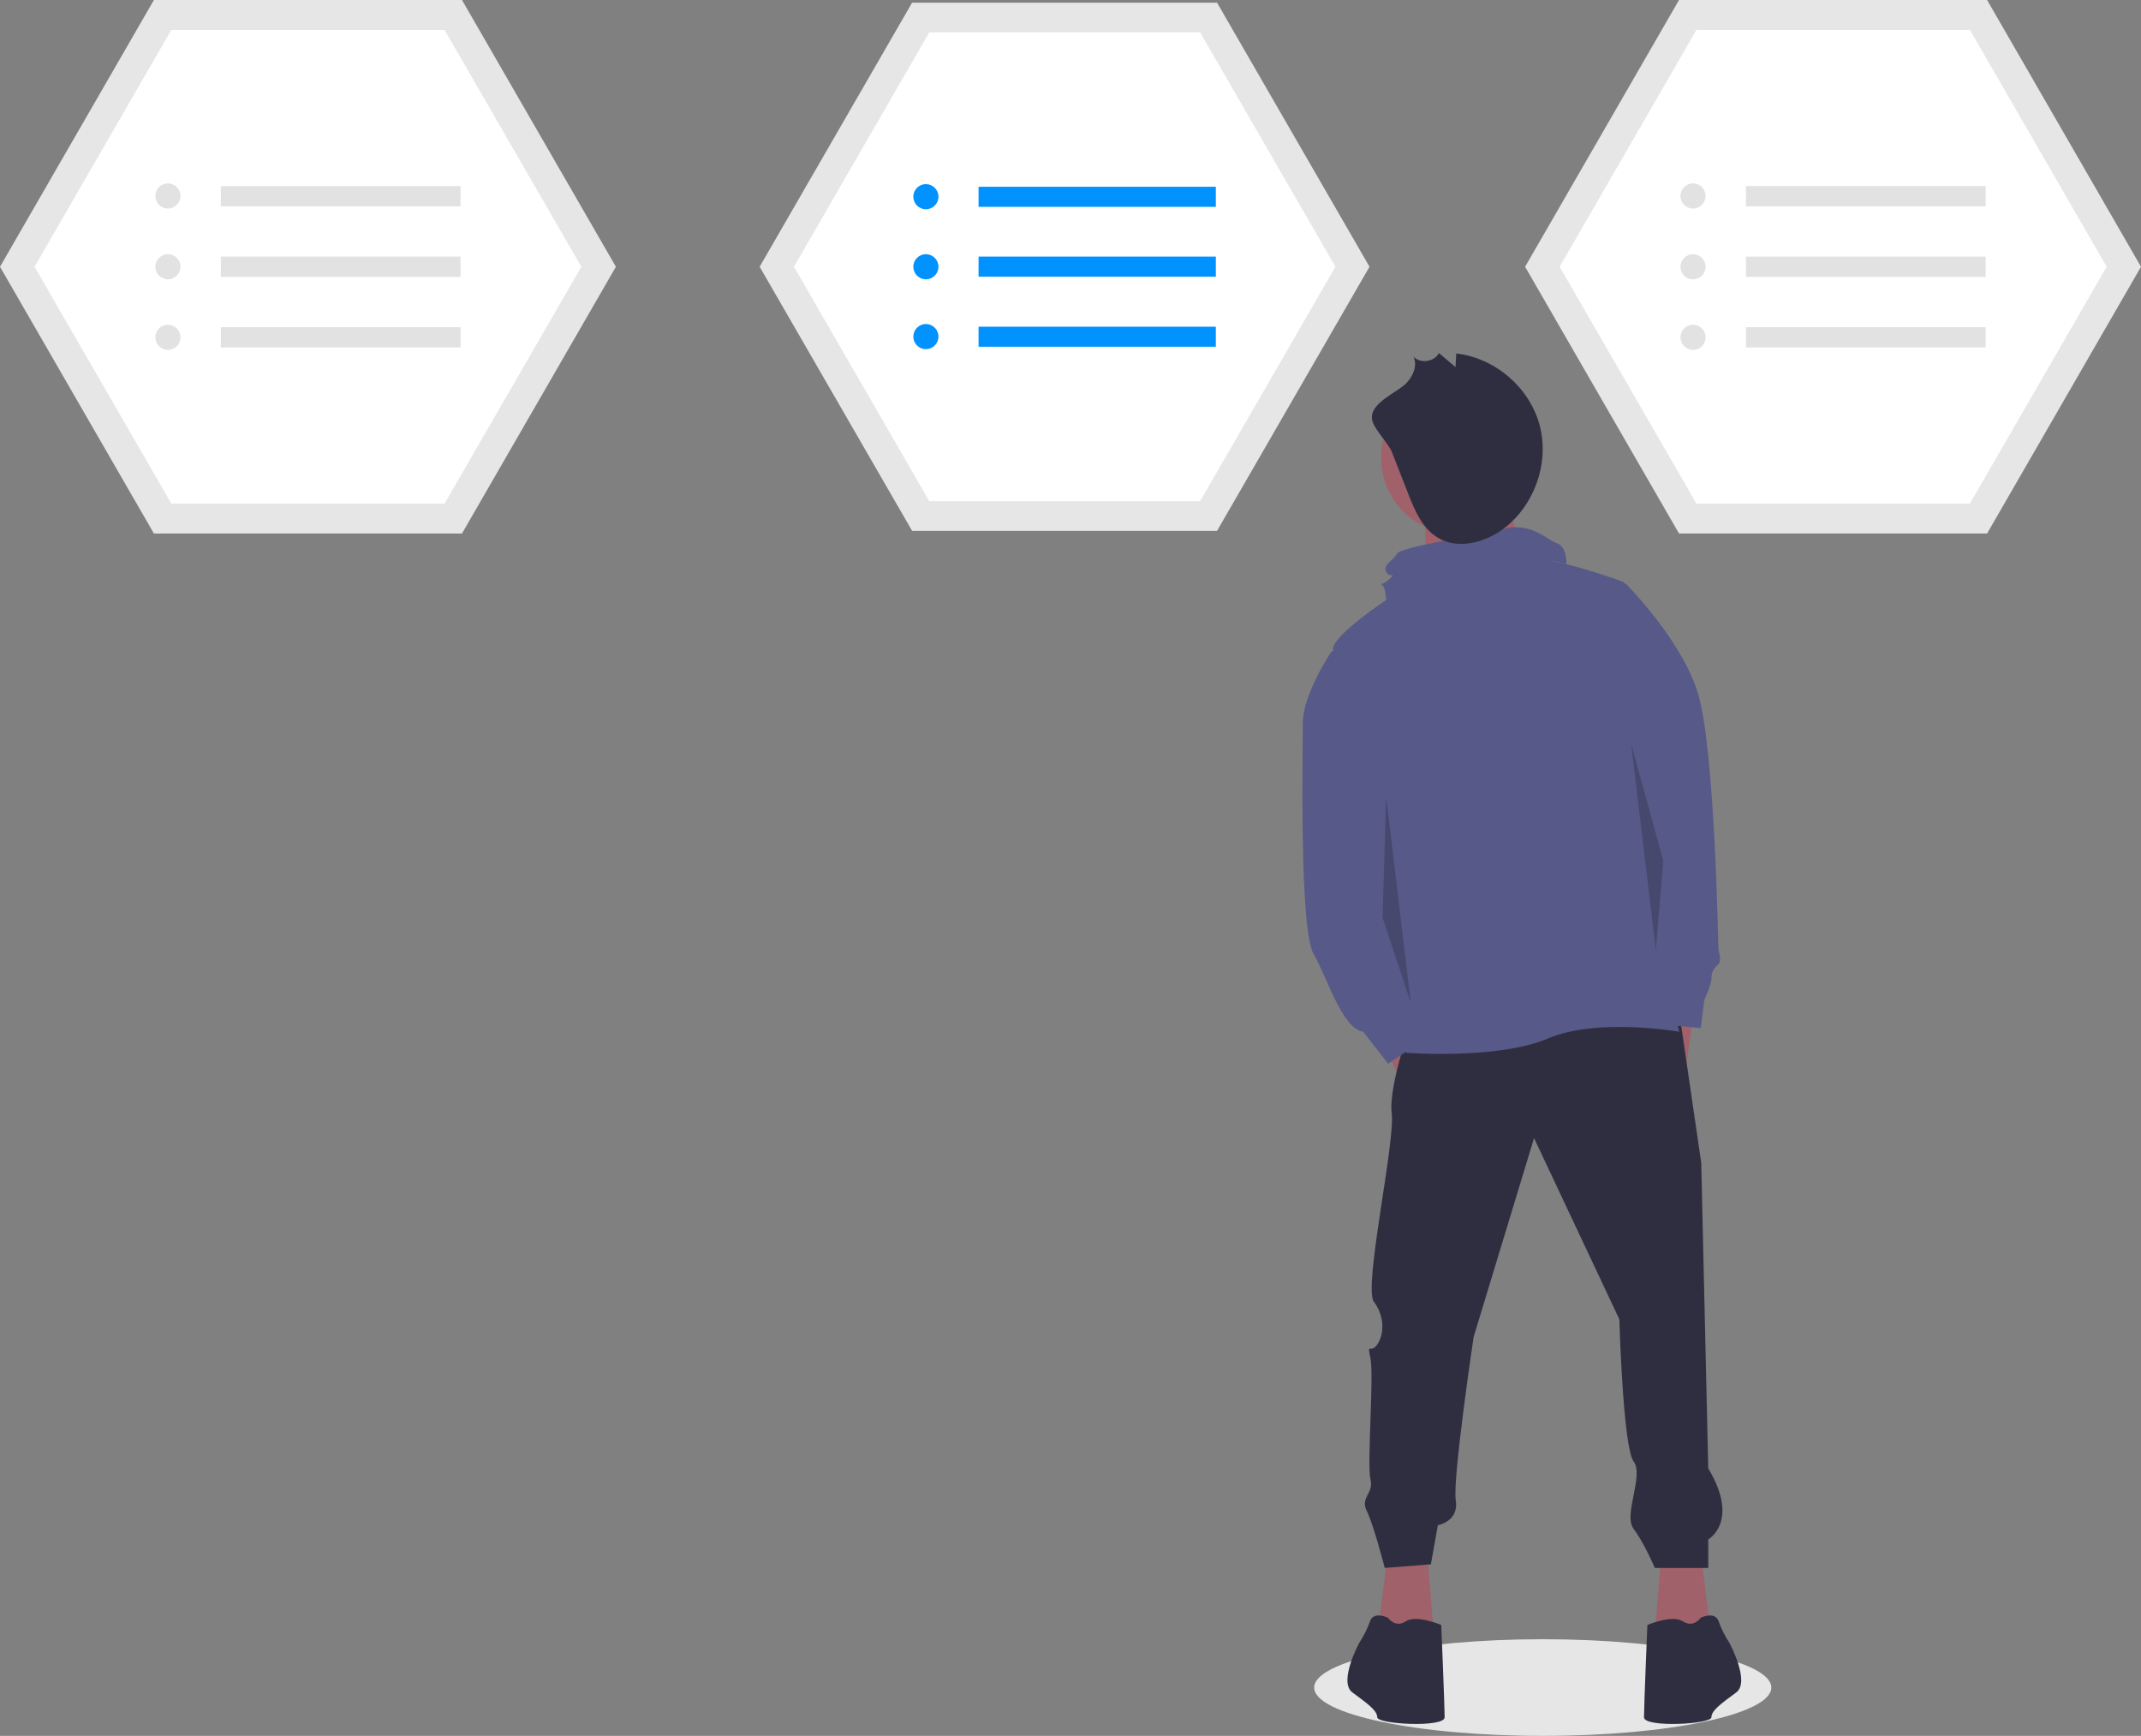 <svg version="1.1" id="a0abe8dc-3e6b-48ed-b282-1465f1104096" xmlns="http://www.w3.org/2000/svg" x="0" y="0" viewBox="0 0 886.1 718.4" style="enable-background:new 0 0 886.1 718.4" xml:space="preserve"><rect x="0" y="0" width="886.1" height="718.4" fill="#808080" stroke="none"/><style>.st0{fill:#e6e6e6}.st1{fill:#fff}.st2{fill:#e2e2e2}.st3{fill:#0092ff}.st4{fill:#a0616a}.st5{fill:#2f2e41}.st6{fill:#575a89}.st7{opacity:.2;enable-background:new}</style><ellipse class="st0" cx="638.5" cy="698.4" rx="94.6" ry="20"/><path class="st0" d="M191.2 0H63.7L0 110.4l63.7 110.4h127.5l63.7-110.4z"/><path class="st1" d="M70.9 208.4H184l56.6-98-56.6-98H70.9l-56.6 98 56.6 98z"/><circle class="st2" cx="69.5" cy="81.1" r="5.2"/><circle class="st2" cx="69.5" cy="110.4" r="5.2"/><circle class="st2" cx="69.5" cy="139.6" r="5.2"/><path class="st2" d="M91.4 77h99.2v8.4H91.4zM91.4 106.2h99.2v8.4H91.4zM91.4 135.4h99.2v8.4H91.4z"/><path class="st0" d="M822.4 0H694.9l-63.7 110.4 63.7 110.4h127.5l63.7-110.4z"/><path class="st1" d="M702.1 208.4h113.2l56.6-98-56.6-98H702.1l-56.6 98 56.6 98z"/><circle class="st2" cx="700.7" cy="81.1" r="5.2"/><circle class="st2" cx="700.7" cy="110.4" r="5.2"/><circle class="st2" cx="700.7" cy="139.6" r="5.2"/><path class="st2" d="M722.6 77h99.2v8.4h-99.2zM722.6 106.2h99.2v8.4h-99.2zM722.6 135.4h99.2v8.4h-99.2z"/><path class="st0" d="M503.7 1.1H377.5l-63.1 109.3 63.1 109.3h126.2l63.1-109.3z"/><path class="st1" d="M384.6 207.4h112.1l56-97-56-97H384.6l-56 97 56 97z"/><circle class="st3" cx="383.2" cy="81.4" r="5.2"/><circle class="st3" cx="383.2" cy="110.4" r="5.2"/><circle class="st3" cx="383.2" cy="139.3" r="5.2"/><path class="st3" d="M405 77.3h98.2v8.3H405zM405 106.2h98.2v8.3H405zM405 135.2h98.2v8.3H405z"/><path class="st4" d="M618.4 192.3s10.3 38.6 19.1 41.1-46.8 10.6-46.8 10.6l-1.2-34.6 28.9-17.1zM573 432.9l10.3 22 11.7-11.7-7.3-17.7zM700.9 419.7l-2.9 20.5-8.9-5.8v-22.1zM574.5 641.6l-4.4 35.3 23.5 1.5-3-36.8zM703.8 641.6l4.4 35.3-23.5 1.5 3-36.8z"/><path class="st5" d="M584.8 421.1s-10.3 27.9-8.8 39.7-11.8 72-7.4 77.9c4.4 5.9 4.4 13.2 1.5 17.6-2.9 4.4-4.4-1.5-2.9 5.9s-1.5 44.1 0 50-4.4 7.4-1.5 13.2c2.9 5.9 7.4 23.5 7.4 23.5l19.1-1.5 2.9-16.2s8.8-1.5 7.4-10.3 7.4-67.6 7.4-67.6l25-82.3 35.3 75s1.5 52.9 5.9 58.8c4.4 5.9-4.4 22.1 0 27.9 4.4 5.9 8.8 16.2 8.8 16.2H707v-11.8s13.2-7.4 0-29.4l-2.9-126.4-8.8-60.3-110.5.1zM596.5 672.5s-10.3-4.4-14.7-1.5-7.4-1.5-7.4-1.5-5.9-2.9-7.4 1.5c-1.1 3.1-2.6 6.1-4.4 8.8 0 0-8.8 16.2-2.9 20.6 5.9 4.4 10.3 7.4 10.3 10.3s27.9 4.4 27.9 0-1.4-38.2-1.4-38.2zM681.8 672.5s10.3-4.4 14.7-1.5 7.4-1.5 7.4-1.5 5.9-2.9 7.4 1.5c1.1 3.1 2.6 6.1 4.4 8.8 0 0 8.8 16.2 2.9 20.6-5.9 4.4-10.3 7.4-10.3 10.3s-27.9 4.4-27.9 0 1.4-38.2 1.4-38.2z"/><path class="st6" d="M672.2 241S631 224.8 609 230.7c-22.1 5.9-58.8 32.3-57.3 38.2s15.4 74.2 15.4 74.2 0 41.2 7.4 54.4c7.4 13.2 8.8 23.5 8.8 23.5l-1.5 14.7s38.2 2.9 58.8-5.9S695 427 695 427s-17.6-73.5-26.5-85.3c-8.8-11.7 3.7-100.7 3.7-100.7z"/><path class="st6" d="m564.2 265.3-13.2 4.4s-11.8 17.6-11.8 29.4-1.5 85.3 4.4 95.6c5.9 10.3 11.8 30.9 20.6 32.3l10.3 13.2 17.6-11.8-5.9-13.2-22-149.9zM652.4 243.2l14.6-4.1 6 2.6s22.1 22.1 29.4 44.1c7.4 22.1 8.8 107.3 8.8 107.3s1.5 4.4 0 5.9-2.9 2.9-2.9 5.9c0 2.9-2.9 8.8-2.9 8.8l-1.5 11.8-14.7-1.5s-27.9-82.3-27.9-101.4-8.9-79.4-8.9-79.4zM648.3 233.5s.4-7.2-4-8.7-10.3-8.8-22.1-5.9-42.6 7.4-44.1 10.3-5.9 4.4-4.4 7.4 4.4 0 1.5 2.9-4.4 1.5-2.9 2.9c1.5 1.5 1.5 8.8 1.5 8.8s22.1 14.7 27.9 13.2c5.9-1.5 41-32.3 41-32.3l5.6 1.4z"/><path class="st7" d="m573.7 329.7-1.5 50.1 11.7 35.3zM675.1 307.9l13.3 48.3-3.1 37z"/><circle class="st4" cx="602.8" cy="189.6" r="31.2"/><path class="st5" d="M576.2 187.4c2.2 5.6 4.4 11.3 6.6 16.9 2.7 6.9 5.8 14.3 12.2 18.2 7.8 4.8 18.3 2.4 25.9-2.7 13.5-9.2 20.4-27.2 16.5-43.1s-18.4-28.6-34.7-30.4l-.3 5.6-6.9-5.8c-1.8 3.7-7.7 4.5-10.5 1.5 1.8 3.8-.3 8.4-3.3 11.3-3.7 3.6-14.4 7.8-13.9 14.2.2 4.1 6.7 9.9 8.4 14.3z"/></svg>